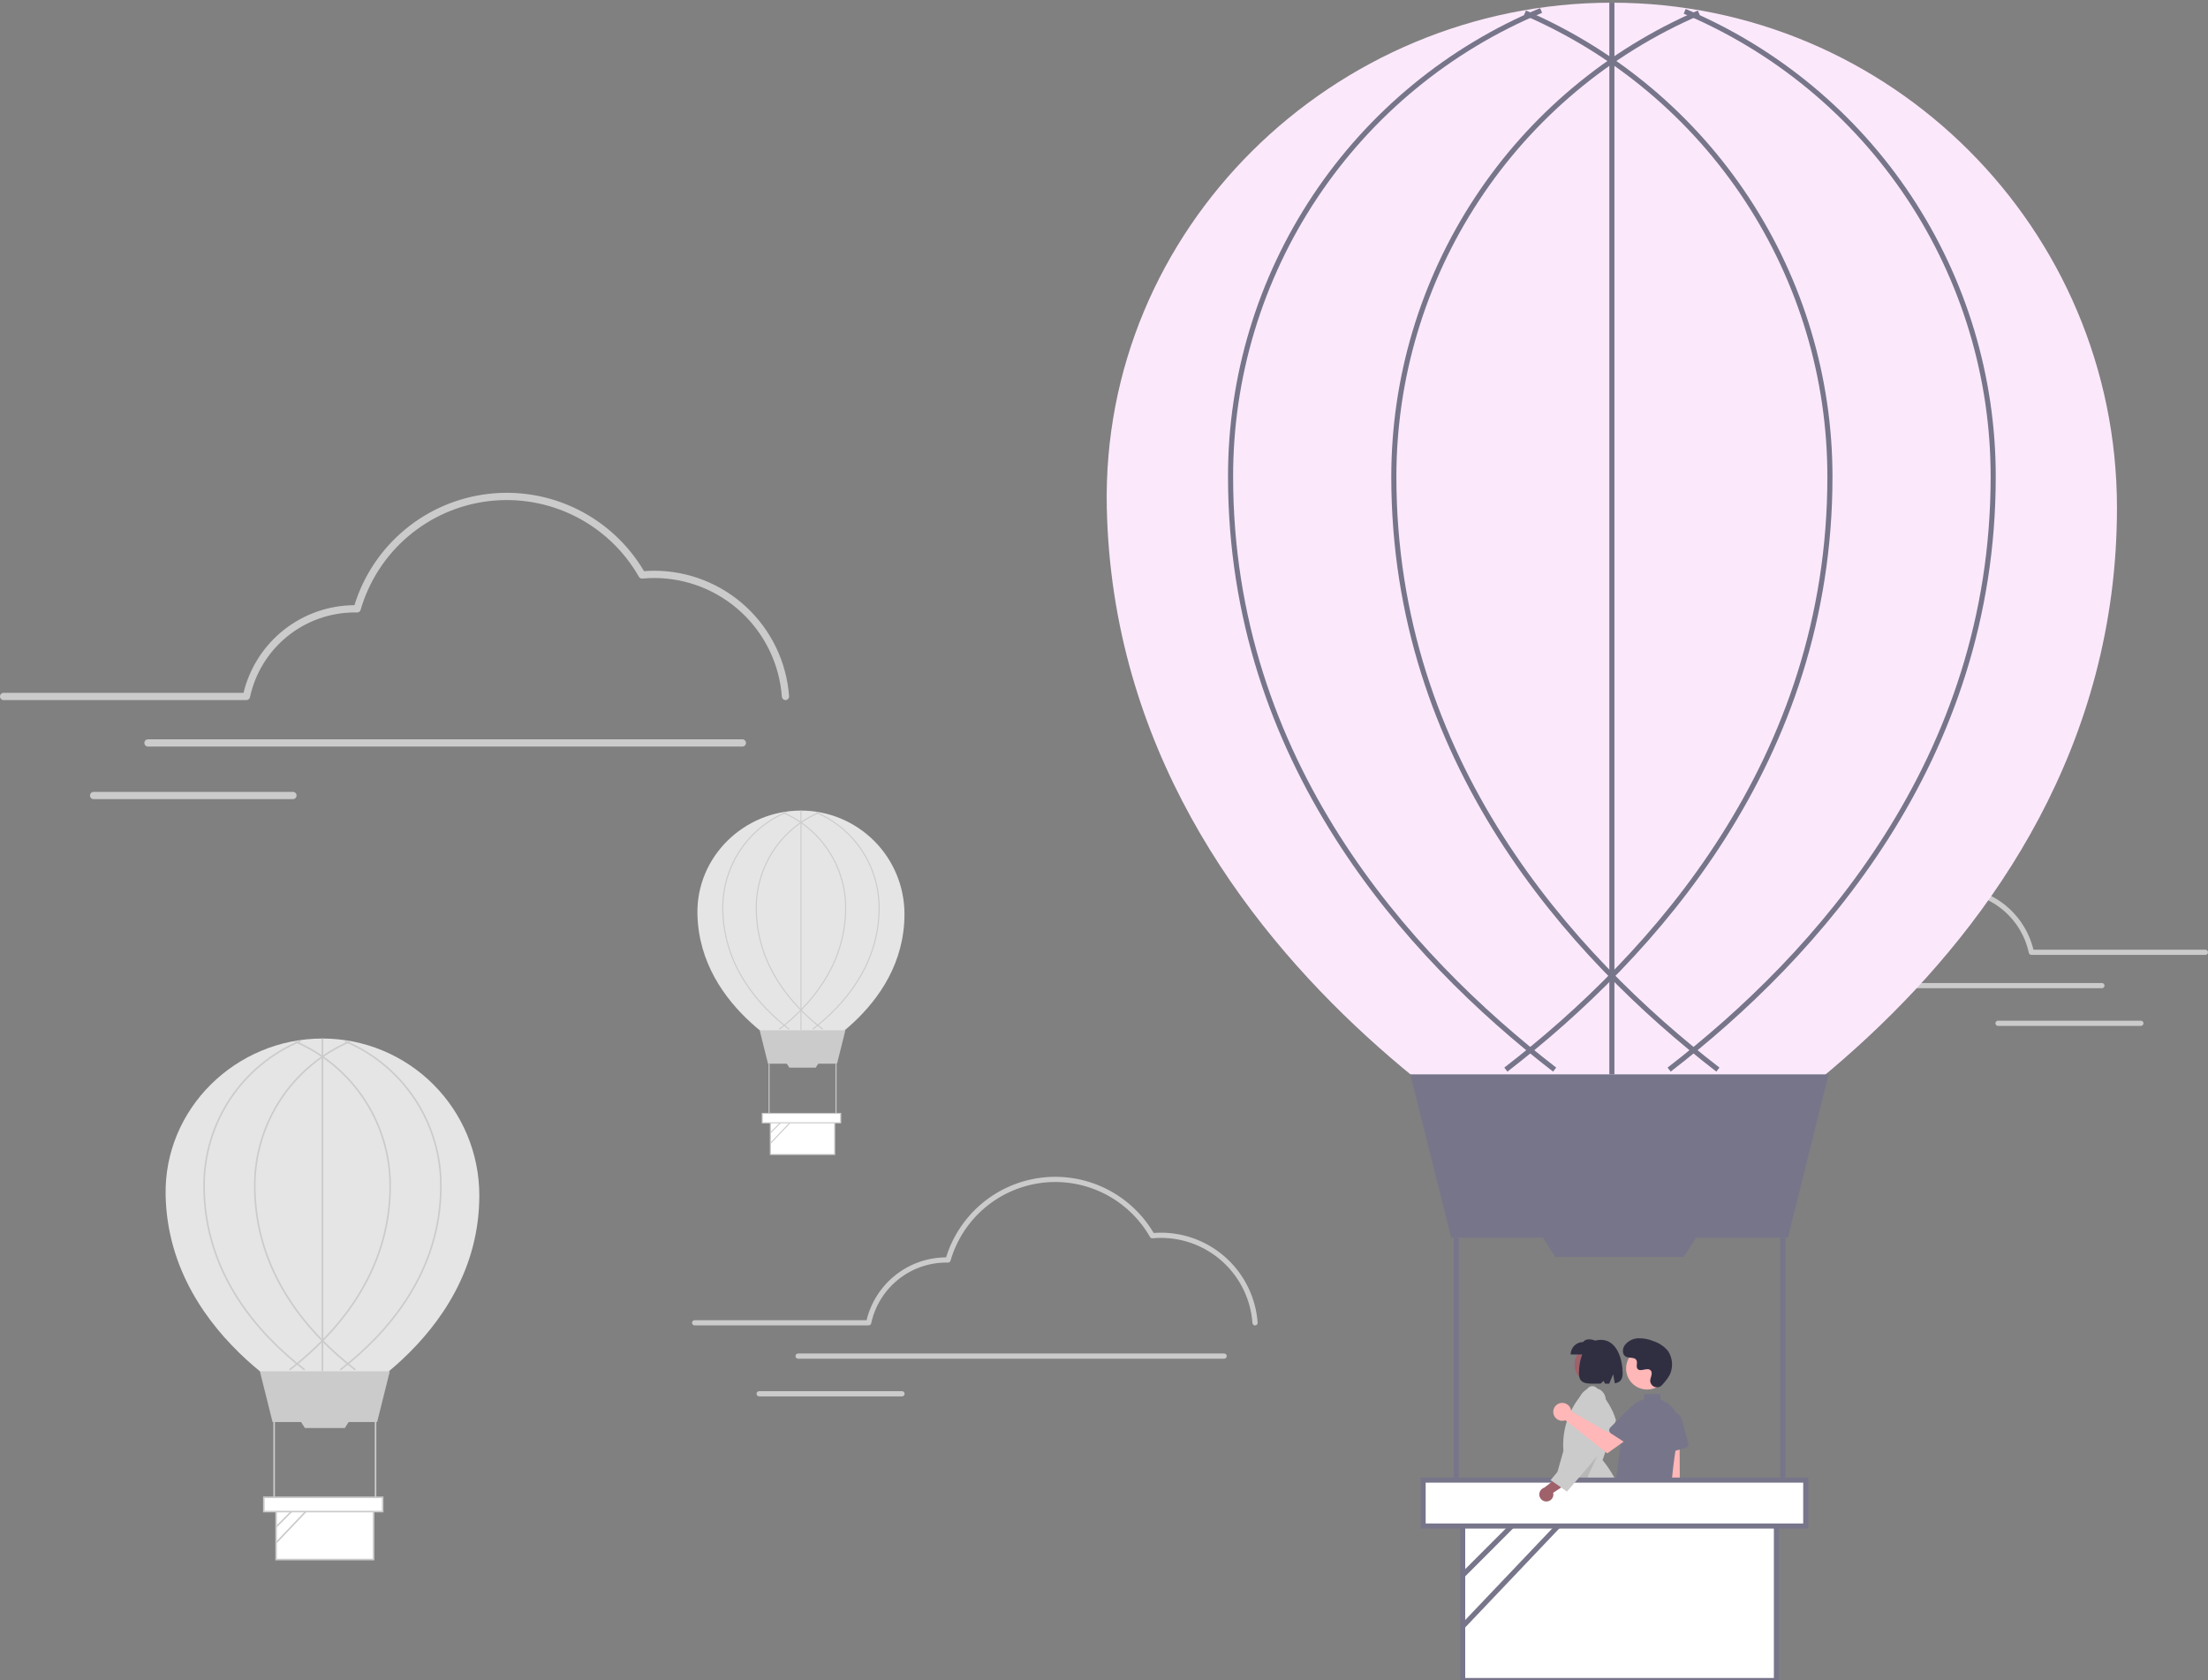 <svg width="820" height="624" viewBox="0 0 820 624" fill="none" xmlns="http://www.w3.org/2000/svg">
<rect x="0" y="0" width="820" height="624" fill="#808080" stroke="none"/>
<g clip-path="url(#clip0_18_904)">
<path d="M291.706 259.973C291.365 259.972 291.038 259.843 290.789 259.611C290.54 259.378 290.388 259.06 290.365 258.721C289.485 246.761 284.122 235.575 275.35 227.401C266.577 219.227 255.042 214.668 243.053 214.635C241.618 214.635 240.111 214.708 238.573 214.852C238.316 214.876 238.057 214.826 237.828 214.707C237.598 214.588 237.408 214.405 237.28 214.181C231.772 204.54 223.548 196.734 213.633 191.738C203.718 186.741 192.552 184.777 181.528 186.088C170.504 187.399 160.109 191.929 151.643 199.112C143.176 206.294 137.012 215.812 133.919 226.477C133.838 226.762 133.663 227.013 133.424 227.189C133.184 227.365 132.893 227.456 132.596 227.448L132.238 227.437C132.052 227.431 131.866 227.424 131.678 227.424C122.584 227.453 113.774 230.59 106.708 236.316C99.642 242.042 94.746 250.012 92.833 258.904C92.769 259.206 92.603 259.478 92.364 259.672C92.124 259.867 91.824 259.973 91.516 259.973H1.346C0.99 259.972 0.649 259.83 0.397 259.577C0.145 259.325 0.004 258.983 0.004 258.627C0.004 258.27 0.145 257.928 0.397 257.676C0.649 257.424 0.99 257.281 1.346 257.28H90.439C92.681 248.032 97.957 239.801 105.423 233.901C112.89 228.002 122.117 224.773 131.632 224.732C135.019 213.773 141.515 204.033 150.332 196.697C159.148 189.36 169.905 184.742 181.296 183.404C192.686 182.066 204.22 184.066 214.496 189.159C224.772 194.253 233.348 202.222 239.182 212.098C240.506 211.995 241.804 211.943 243.053 211.943C255.723 211.977 267.913 216.796 277.183 225.434C286.453 234.073 292.12 245.894 293.05 258.532C293.062 258.709 293.04 258.886 292.984 259.053C292.928 259.221 292.839 259.376 292.723 259.51C292.607 259.643 292.466 259.752 292.308 259.831C292.15 259.91 291.978 259.957 291.801 259.969C291.769 259.972 291.737 259.973 291.706 259.973Z" fill="#CBCBCB"/>
<path d="M275.69 277.233H54.959C54.602 277.233 54.26 277.092 54.008 276.839C53.755 276.587 53.613 276.244 53.613 275.887C53.613 275.53 53.755 275.188 54.008 274.935C54.26 274.683 54.602 274.541 54.959 274.541H275.69C276.047 274.541 276.39 274.683 276.642 274.935C276.895 275.188 277.036 275.53 277.036 275.887C277.036 276.244 276.895 276.587 276.642 276.839C276.39 277.092 276.047 277.233 275.69 277.233Z" fill="#CBCBCB"/>
<path d="M108.797 296.753H34.771C34.594 296.753 34.419 296.719 34.255 296.652C34.092 296.584 33.943 296.485 33.817 296.36C33.692 296.235 33.593 296.086 33.525 295.923C33.457 295.759 33.422 295.584 33.422 295.407C33.422 295.23 33.457 295.054 33.525 294.891C33.593 294.727 33.692 294.579 33.817 294.454C33.943 294.329 34.092 294.229 34.255 294.162C34.419 294.095 34.594 294.06 34.771 294.061H108.797C109.153 294.061 109.495 294.204 109.746 294.456C109.998 294.708 110.139 295.05 110.139 295.407C110.139 295.763 109.998 296.105 109.746 296.357C109.495 296.61 109.153 296.752 108.797 296.753Z" fill="#CBCBCB"/>
<path d="M178.008 443.908C178.008 498.637 120.642 524.825 120.642 524.825C120.642 524.825 62.687 498.637 61.51 443.908C60.819 411.739 87.589 385.648 119.759 385.648C127.408 385.648 134.983 387.155 142.05 390.082C149.117 393.01 155.538 397.302 160.947 402.712C166.356 408.122 170.647 414.544 173.574 421.613C176.501 428.681 178.008 436.257 178.008 443.908Z" fill="#E5E5E5"/>
<path d="M140.058 528.062H101.225L96.518 509.23H144.764L140.058 528.062Z" fill="#CBCBCB"/>
<path d="M138.734 560.267H102.549V579.128H138.734V560.267Z" fill="white"/>
<path d="M139.028 579.422H102.255V559.973H139.028V579.422ZM102.843 578.833H138.44V560.561H102.843V578.833Z" fill="#CBCBCB"/>
<path d="M128.058 530.283H113.224L111.521 527.607H129.761L128.058 530.283Z" fill="#CBCBCB"/>
<path d="M102.108 528.062H101.52V556.898H102.108V528.062Z" fill="#CBCBCB"/>
<path d="M139.763 528.062H139.175V556.898H139.763V528.062Z" fill="#CBCBCB"/>
<path d="M126.539 508.911L126.18 508.445C143.177 495.335 163.439 472.874 163.439 440.327C163.453 428.927 160.101 417.777 153.804 408.276C147.507 398.774 138.545 391.343 128.043 386.916L128.272 386.374C138.881 390.846 147.934 398.352 154.295 407.95C160.655 417.549 164.041 428.811 164.027 440.327C164.027 473.114 143.641 495.72 126.539 508.911Z" fill="#CBCBCB"/>
<path d="M107.711 508.911L107.352 508.445C124.349 495.335 144.611 472.875 144.611 440.327C144.616 429.004 141.304 417.928 135.085 408.466C128.866 399.005 120.013 391.573 109.618 387.088L109.851 386.548C120.352 391.078 129.295 398.586 135.577 408.143C141.859 417.7 145.204 428.889 145.2 440.327C145.2 473.114 124.813 495.72 107.711 508.911Z" fill="#CBCBCB"/>
<path d="M131.807 508.911C114.705 495.72 94.318 473.114 94.318 440.327C94.314 428.889 97.659 417.7 103.941 408.143C110.223 398.585 119.167 391.078 129.667 386.548L129.9 387.088C119.505 391.573 110.652 399.005 104.433 408.466C98.214 417.927 94.902 429.004 94.907 440.327C94.907 472.875 115.169 495.335 132.166 508.445L131.807 508.911Z" fill="#CBCBCB"/>
<path d="M112.979 508.911C95.877 495.72 75.49 473.114 75.49 440.327C75.471 428.766 78.881 417.46 85.288 407.838C91.695 398.216 100.812 390.711 111.484 386.273L111.711 386.817C101.146 391.21 92.121 398.639 85.778 408.164C79.435 417.689 76.06 428.882 76.079 440.327C76.079 472.875 96.341 495.335 113.338 508.445L112.979 508.911Z" fill="#CBCBCB"/>
<path d="M120.053 385.648H119.465V509.23H120.053V385.648Z" fill="#CBCBCB"/>
<path d="M113.13 555.991L102.341 566.782L102.757 567.198L113.546 556.407L113.13 555.991Z" fill="#CBCBCB"/>
<path d="M118.375 555.811L102.337 572.682L102.763 573.088L118.801 556.217L118.375 555.811Z" fill="#CBCBCB"/>
<path d="M142.117 556.015H97.989V561.311H142.117V556.015Z" fill="white"/>
<path d="M142.412 561.606H97.695V555.721H142.412V561.606ZM98.284 561.017H141.823V556.309H98.284V561.017Z" fill="#CBCBCB"/>
<path d="M335.902 339.454C335.902 375.578 298.038 392.863 298.038 392.863C298.038 392.863 259.785 375.578 259.009 339.454C258.552 318.221 276.222 301 297.455 301C307.652 301 317.431 305.051 324.641 312.263C331.852 319.475 335.902 329.256 335.902 339.454Z" fill="#E5E5E5"/>
<path d="M310.855 394.999H285.224L282.117 382.57H313.962L310.855 394.999Z" fill="#CBCBCB"/>
<path d="M309.981 416.256H286.098V428.705H309.981V416.256Z" fill="white"/>
<path d="M310.174 428.899H285.902V416.062H310.174V428.899ZM286.291 428.511H309.786V416.451H286.291V428.511Z" fill="#CBCBCB"/>
<path d="M302.935 396.465H293.143L292.02 394.699H304.058L302.935 396.465Z" fill="#CBCBCB"/>
<path d="M285.806 395H285.418V414.032H285.806V395Z" fill="#CBCBCB"/>
<path d="M310.662 395H310.273V414.032H310.662V395Z" fill="#CBCBCB"/>
<path d="M301.932 382.359L301.695 382.052C312.914 373.398 326.288 358.574 326.288 337.09C326.297 329.566 324.085 322.207 319.928 315.935C315.772 309.664 309.857 304.759 302.925 301.837L303.076 301.479C310.079 304.431 316.054 309.386 320.252 315.721C324.451 322.056 326.686 329.49 326.676 337.09C326.676 358.731 313.221 373.653 301.932 382.359Z" fill="#CBCBCB"/>
<path d="M289.503 382.36L289.266 382.052C300.485 373.398 313.859 358.574 313.859 337.091C313.862 329.617 311.676 322.306 307.571 316.061C303.466 309.816 297.623 304.911 290.762 301.951L290.916 301.594C297.846 304.584 303.749 309.54 307.896 315.848C312.042 322.156 314.25 329.541 314.247 337.091C314.247 358.732 300.791 373.653 289.503 382.36Z" fill="#CBCBCB"/>
<path d="M305.408 382.359C294.12 373.653 280.664 358.731 280.664 337.09C280.661 329.541 282.869 322.156 287.015 315.848C291.162 309.539 297.065 304.584 303.996 301.594L304.15 301.951C297.289 304.911 291.445 309.816 287.34 316.061C283.235 322.306 281.049 329.617 281.052 337.09C281.052 358.574 294.426 373.398 305.645 382.052L305.408 382.359Z" fill="#CBCBCB"/>
<path d="M292.982 382.359C281.694 373.653 268.238 358.732 268.238 337.091C268.226 329.46 270.476 321.997 274.705 315.647C278.934 309.296 284.952 304.342 291.996 301.413L292.146 301.772C285.172 304.671 279.215 309.575 275.029 315.862C270.842 322.149 268.614 329.537 268.627 337.091C268.627 358.574 282 373.398 293.22 382.052L292.982 382.359Z" fill="#CBCBCB"/>
<path d="M297.65 301H297.262V382.57H297.65V301Z" fill="#CBCBCB"/>
<path d="M293.082 413.434L285.961 420.557L286.235 420.831L293.357 413.709L293.082 413.434Z" fill="#CBCBCB"/>
<path d="M296.543 413.315L285.957 424.451L286.238 424.719L296.824 413.583L296.543 413.315Z" fill="#CBCBCB"/>
<path d="M312.212 413.45H283.086V416.946H312.212V413.45Z" fill="white"/>
<path d="M312.409 417.14H282.895V413.256H312.409V417.14ZM283.283 416.751H312.021V413.644H283.283V416.751Z" fill="#CBCBCB"/>
<path d="M610.909 354.595C611.153 354.594 611.388 354.502 611.566 354.335C611.745 354.169 611.853 353.941 611.871 353.697C612.501 345.125 616.345 337.107 622.633 331.248C628.921 325.389 637.189 322.121 645.783 322.098C646.811 322.098 647.891 322.15 648.994 322.253C649.178 322.27 649.364 322.234 649.528 322.149C649.693 322.064 649.829 321.933 649.921 321.772C653.869 314.861 659.764 309.266 666.87 305.685C673.977 302.104 681.981 300.695 689.883 301.635C697.785 302.575 705.236 305.822 711.304 310.97C717.373 316.119 721.792 322.941 724.008 330.585C724.067 330.79 724.192 330.97 724.364 331.096C724.535 331.222 724.744 331.287 724.957 331.281L725.214 331.274C725.347 331.269 725.48 331.264 725.615 331.264C732.133 331.285 738.449 333.534 743.513 337.638C748.578 341.742 752.087 347.455 753.459 353.829C753.504 354.045 753.623 354.24 753.795 354.379C753.967 354.519 754.182 354.595 754.403 354.595H819.035C819.162 354.595 819.288 354.57 819.405 354.522C819.523 354.474 819.629 354.403 819.719 354.313C819.809 354.224 819.881 354.117 819.929 354C819.978 353.882 820.003 353.757 820.003 353.63C820.003 353.503 819.978 353.377 819.929 353.26C819.881 353.143 819.809 353.036 819.719 352.946C819.629 352.857 819.523 352.786 819.405 352.737C819.288 352.689 819.162 352.664 819.035 352.665H755.175C753.567 346.035 749.786 340.136 744.434 335.907C739.082 331.678 732.468 329.364 725.648 329.335C723.22 321.479 718.564 314.498 712.244 309.239C705.925 303.98 698.214 300.67 690.05 299.711C681.885 298.752 673.618 300.185 666.252 303.837C658.886 307.488 652.739 313.2 648.558 320.279C647.609 320.205 646.678 320.168 645.783 320.168C636.701 320.192 627.964 323.646 621.319 329.838C614.674 336.03 610.612 344.503 609.946 353.562C609.937 353.689 609.953 353.816 609.993 353.936C610.033 354.056 610.097 354.167 610.18 354.263C610.263 354.358 610.364 354.437 610.477 354.493C610.591 354.55 610.714 354.584 610.841 354.592C610.864 354.594 610.886 354.595 610.909 354.595Z" fill="#CBCBCB"/>
<path d="M622.388 366.967H780.605C780.861 366.967 781.106 366.865 781.287 366.684C781.468 366.503 781.57 366.258 781.57 366.002C781.57 365.746 781.468 365.501 781.287 365.32C781.106 365.139 780.861 365.037 780.605 365.037H622.388C622.132 365.037 621.886 365.139 621.705 365.32C621.525 365.501 621.423 365.746 621.423 366.002C621.423 366.258 621.525 366.503 621.705 366.684C621.886 366.865 622.132 366.967 622.388 366.967Z" fill="#CBCBCB"/>
<path d="M742.016 380.958H795.076C795.332 380.958 795.576 380.856 795.756 380.675C795.937 380.494 796.038 380.249 796.038 379.994C796.038 379.738 795.937 379.493 795.756 379.312C795.576 379.131 795.332 379.029 795.076 379.029H742.016C741.889 379.029 741.763 379.054 741.646 379.102C741.529 379.151 741.423 379.222 741.333 379.311C741.244 379.401 741.173 379.507 741.124 379.624C741.076 379.741 741.051 379.867 741.051 379.994C741.051 380.12 741.076 380.246 741.124 380.363C741.173 380.48 741.244 380.586 741.333 380.676C741.423 380.765 741.529 380.836 741.646 380.885C741.763 380.933 741.889 380.958 742.016 380.958Z" fill="#CBCBCB"/>
<path d="M582.418 614.784H579.241L577.73 602.534H582.418V614.784Z" fill="#9F616A"/>
<path d="M583.228 617.863H572.988V617.734C572.989 616.677 573.41 615.664 574.157 614.916C574.904 614.169 575.917 613.749 576.974 613.748H583.228V617.863Z" fill="#302F42"/>
<path d="M623.369 608.765L620.646 610.402L613.043 600.678L617.061 598.264L623.369 608.765Z" fill="#9F616A"/>
<path d="M616.869 616.262L616.802 616.151C616.259 615.245 616.097 614.16 616.353 613.134C616.609 612.109 617.261 611.227 618.166 610.681L623.526 607.46L625.646 610.988L616.869 616.262Z" fill="#302F42"/>
<path d="M583.241 612.256L583.186 612.256C581.641 612.251 580.098 612.162 578.563 611.99C577.978 611.932 577.343 611.869 576.578 611.807L576.552 611.802C576.03 611.646 576.016 606.752 576.237 589.998C576.35 581.417 576.478 571.691 576.326 565.497L576.324 565.436L576.37 565.396C579.132 562.974 582.428 561.24 585.988 560.336C589.549 559.432 593.272 559.383 596.855 560.194L596.911 560.206L596.94 560.255C600.061 565.537 604.773 573.145 609.331 580.503C619.792 597.393 622.784 602.361 622.456 602.735L622.416 602.766C621.702 603.123 621.166 603.398 620.71 603.632C618.905 604.567 617.051 605.404 615.155 606.138L615.071 606.173L615.01 606.105C604.395 594.472 595.562 581.476 590.098 569.462C589.46 573.564 588.685 578.919 587.866 584.578C585.511 600.85 583.92 611.565 583.279 612.217L583.241 612.256Z" fill="#302F42"/>
<path d="M586.104 566.748C592.434 566.72 598.722 567.773 604.697 569.862C604.905 559.829 601.543 550.048 595.209 542.264L595.163 542.208L595.187 542.139C596.854 537.32 598.578 532.34 600.118 527.383L600.094 527.3C599.014 523.459 596.696 519.579 593.007 515.435C592.607 515.021 592.064 514.774 591.489 514.745C590.913 514.715 590.348 514.906 589.908 515.278C586.676 518.234 584.159 521.887 582.547 525.96C580.935 530.033 580.271 534.419 580.604 538.787L580.606 538.812L580.599 538.836C577.711 548.624 576.662 553.651 575.737 558.086C575.062 561.322 574.478 564.124 573.305 568.127C577.51 567.212 581.801 566.75 586.104 566.748Z" fill="#CBCBCB"/>
<path opacity="0.1" d="M595.422 535.808L586.025 556.269L580.656 550.834L595.422 535.808Z" fill="black"/>
<path d="M591.404 513.444C595.096 513.444 598.089 510.45 598.089 506.757C598.089 503.064 595.096 500.07 591.404 500.07C587.712 500.07 584.719 503.064 584.719 506.757C584.719 510.45 587.712 513.444 591.404 513.444Z" fill="#9F616A"/>
<path d="M583.297 502.98H593.912V498.352C591.582 497.426 589.302 496.638 587.924 498.352C586.697 498.352 585.52 498.839 584.652 499.707C583.784 500.575 583.297 501.752 583.297 502.98Z" fill="#302F42"/>
<path d="M594.501 497.535C600.847 497.535 602.624 505.491 602.624 509.979C602.624 512.483 601.492 513.378 599.713 513.681L599.085 510.33L597.614 513.825C597.114 513.828 596.59 513.818 596.045 513.808L595.547 512.781L594.434 513.789C589.979 513.796 586.379 514.445 586.379 509.979C586.379 505.491 587.937 497.535 594.501 497.535Z" fill="#302F42"/>
<path d="M786.193 188.612C786.193 364.854 601.459 449.185 601.459 449.185C601.459 449.185 414.832 364.854 411.042 188.612C408.815 85.021 495.022 1 598.617 1C702.212 1 786.193 84.997 786.193 188.612Z" fill="#FBE9FB"/>
<path d="M605.422 613.4H601.528L599.676 598.378H605.422V613.4Z" fill="#FFB7B7"/>
<path d="M598.744 612.287H606.254V617.016H594.016C594.016 616.395 594.138 615.78 594.376 615.206C594.613 614.632 594.961 614.111 595.401 613.672C595.84 613.233 596.361 612.884 596.935 612.647C597.508 612.409 598.123 612.287 598.744 612.287Z" fill="#302F42"/>
<path d="M620.032 613.4H616.138L614.285 598.378H620.033L620.032 613.4Z" fill="#FFB7B7"/>
<path d="M613.357 612.287H620.867V617.016H608.629C608.629 615.762 609.127 614.559 610.014 613.672C610.901 612.785 612.103 612.287 613.357 612.287Z" fill="#302F42"/>
<path d="M619.555 568.659C619.135 568.389 618.78 568.03 618.514 567.608C618.248 567.186 618.078 566.711 618.016 566.216C617.953 565.721 618 565.218 618.153 564.743C618.306 564.268 618.561 563.833 618.9 563.467L616.336 527.075L623.721 527.791L623.924 563.43C624.501 564.041 624.833 564.842 624.858 565.682C624.884 566.521 624.6 567.341 624.062 567.986C623.523 568.63 622.767 569.055 621.936 569.179C621.105 569.303 620.258 569.118 619.555 568.659Z" fill="#FFB7B7"/>
<path d="M605.236 605.832L600.95 605.627C600.584 605.61 600.24 605.453 599.987 605.19C599.733 604.926 599.591 604.575 599.588 604.21L599.289 560.829C599.288 560.623 599.331 560.419 599.415 560.231C599.5 560.044 599.624 559.876 599.779 559.741C599.935 559.606 600.117 559.506 600.315 559.447C600.512 559.389 600.72 559.374 600.924 559.404L618.073 561.894C618.412 561.941 618.722 562.109 618.947 562.367C619.172 562.625 619.296 562.956 619.297 563.298L621.502 603.495C621.504 603.683 621.468 603.87 621.397 604.045C621.325 604.22 621.22 604.379 621.088 604.513C620.955 604.646 620.797 604.753 620.623 604.825C620.448 604.898 620.262 604.935 620.073 604.935H615.452C615.111 604.937 614.781 604.815 614.522 604.594C614.262 604.372 614.092 604.065 614.04 603.728C614.04 603.728 610.549 573.577 610.07 573.594C609.588 573.603 606.723 604.574 606.723 604.574C606.681 604.921 606.513 605.24 606.252 605.472C605.99 605.704 605.653 605.832 605.304 605.834C605.282 605.834 605.259 605.833 605.236 605.832Z" fill="#302F42"/>
<path d="M618.009 539.303C617.836 539.179 617.693 539.017 617.591 538.83C617.488 538.643 617.43 538.435 617.418 538.223L616.877 528.414C616.824 527.442 617.132 526.485 617.742 525.727C618.352 524.969 619.221 524.464 620.182 524.309C621.143 524.154 622.127 524.36 622.944 524.888C623.762 525.415 624.355 526.227 624.61 527.167L626.987 535.936C627.086 536.302 627.035 536.692 626.847 537.021C626.658 537.35 626.347 537.59 625.982 537.69L619.219 539.524C619.014 539.58 618.798 539.589 618.589 539.551C618.379 539.513 618.181 539.428 618.009 539.303Z" fill="#77758A"/>
<path d="M611.692 515.992C616 515.992 619.492 512.498 619.492 508.189C619.492 503.88 616 500.387 611.692 500.387C607.383 500.387 603.891 503.88 603.891 508.189C603.891 512.498 607.383 515.992 611.692 515.992Z" fill="#FFB7B7"/>
<path d="M617.213 514.362C616.887 514.714 616.467 514.965 616.003 515.087C615.539 515.208 615.05 515.194 614.593 515.047C614.137 514.9 613.731 514.626 613.425 514.257C613.119 513.887 612.925 513.438 612.865 512.962C612.85 512.798 612.851 512.632 612.868 512.468C612.966 511.53 613.508 510.678 613.378 509.687C613.349 509.441 613.257 509.206 613.112 509.004C611.952 507.451 609.23 509.699 608.135 508.293C607.464 507.431 608.253 506.073 607.738 505.11C607.058 503.838 605.045 504.465 603.783 503.769C602.378 502.994 602.462 500.838 603.386 499.527C603.988 498.752 604.754 498.12 605.628 497.675C606.502 497.23 607.464 496.983 608.444 496.952C610.407 496.906 612.357 497.286 614.159 498.067C616.286 498.759 618.164 500.062 619.558 501.812C620.28 502.96 620.737 504.253 620.897 505.6C621.056 506.946 620.915 508.311 620.482 509.595C620.011 511.171 618.401 513.096 617.213 514.362Z" fill="#302F42"/>
<path d="M619.479 521.204C619.343 521.106 619.205 521.01 619.065 520.917C618.316 520.418 617.504 520.021 616.652 519.733V517.683H610.617V519.585C608.617 520.137 606.823 521.265 605.458 522.829C604.094 524.393 603.219 526.324 602.943 528.381L598.834 558.894C598.807 559.084 598.82 559.279 598.871 559.464C598.922 559.65 599.009 559.824 599.129 559.974C599.247 560.124 599.393 560.248 599.56 560.34C599.726 560.431 599.91 560.487 600.099 560.506C602.978 560.879 605.752 561.829 608.255 563.3C610.073 564.307 612.119 564.829 614.197 564.817C615.846 564.81 617.482 564.519 619.033 563.955C619.295 563.859 619.524 563.686 619.688 563.46C619.853 563.233 619.948 562.963 619.959 562.683C620.107 559.399 620.973 542.497 623.492 532.187C623.982 530.164 623.863 528.042 623.148 526.087C622.434 524.133 621.157 522.433 619.479 521.204Z" fill="#77758A"/>
<path d="M663.981 459.608H538.931L523.773 398.966H679.139L663.981 459.608Z" fill="#77758A"/>
<path d="M659.719 563.317H543.195V624.052H659.719V563.317Z" fill="white"/>
<path d="M660.669 625H542.25V562.369H660.669V625ZM544.145 623.105H658.774V564.264H544.145V623.105Z" fill="#77758A"/>
<path d="M625.343 466.759H577.572L572.09 458.142H630.826L625.343 466.759Z" fill="#77758A"/>
<path d="M541.774 459.608H539.879V552.467H541.774V459.608Z" fill="#77758A"/>
<path d="M663.035 459.608H661.141V552.467H663.035V459.608Z" fill="#77758A"/>
<path d="M620.45 397.939L619.293 396.438C674.029 354.219 739.277 281.892 739.277 177.08C739.321 140.37 728.527 104.466 708.25 73.868C687.972 43.27 659.113 19.342 625.293 5.084L626.031 3.338C660.195 17.741 689.346 41.912 709.83 72.82C730.313 103.729 741.216 139.998 741.172 177.08C741.172 282.662 675.523 355.46 620.45 397.939Z" fill="#77758A"/>
<path d="M559.817 397.939L558.66 396.438C613.397 354.22 678.645 281.892 678.645 177.08C678.66 140.617 667.996 104.949 647.969 74.481C627.943 44.013 599.433 20.08 565.959 5.638L566.71 3.899C600.523 18.487 629.323 42.663 649.553 73.44C669.782 104.217 680.555 140.247 680.54 177.08C680.54 282.662 614.89 355.461 559.817 397.939Z" fill="#77758A"/>
<path d="M637.413 397.939C582.341 355.46 516.691 282.662 516.691 177.08C516.676 140.247 527.449 104.217 547.679 73.44C567.908 42.662 596.709 18.486 630.523 3.898L631.274 5.638C597.8 20.08 569.289 44.013 549.262 74.481C529.236 104.949 518.571 140.617 518.586 177.08C518.586 281.892 583.834 354.219 638.57 396.438L637.413 397.939Z" fill="#77758A"/>
<path d="M576.781 397.938C521.708 355.46 456.059 282.662 456.059 177.08C455.997 139.852 466.977 103.442 487.61 72.458C508.242 41.473 537.6 17.306 571.969 3.015L572.699 4.764C538.676 18.912 509.613 42.836 489.187 73.509C468.762 104.182 457.892 140.226 457.954 177.08C457.954 281.893 523.202 354.22 577.938 396.438L576.781 397.938Z" fill="#77758A"/>
<path d="M599.563 1H597.668V398.966H599.563V1Z" fill="#77758A"/>
<path d="M577.271 549.546L542.527 584.296L543.867 585.636L578.61 550.886L577.271 549.546Z" fill="#77758A"/>
<path d="M594.158 548.968L542.512 603.297L543.885 604.603L595.531 550.274L594.158 548.968Z" fill="#77758A"/>
<path d="M670.614 549.624H528.512V566.68H670.614V549.624Z" fill="white"/>
<path d="M671.564 567.627H527.566V548.677H671.564V567.627ZM529.461 565.732H669.669V550.572H529.461V565.732Z" fill="#77758A"/>
<path d="M574.474 557.557C574.854 557.53 575.223 557.421 575.556 557.236C575.889 557.052 576.178 556.796 576.401 556.488C576.625 556.18 576.778 555.826 576.85 555.452C576.923 555.078 576.912 554.693 576.819 554.323L584.562 549.25L580.146 547.342L573.471 552.452C572.861 552.649 572.344 553.063 572.019 553.616C571.693 554.168 571.582 554.821 571.705 555.45C571.829 556.079 572.179 556.641 572.689 557.03C573.2 557.418 573.835 557.605 574.474 557.557H574.474Z" fill="#9F616A"/>
<path d="M581.923 553.902L581.825 553.833C579.983 552.476 577.937 551.073 575.959 549.717L575.84 549.635L575.933 549.526C580.156 544.584 584.383 539.423 588.472 534.43L588.464 534.412L588.502 534.393L588.519 534.373L588.527 534.38L588.552 534.367L588.441 534.376L587.18 524.492C586.557 523.464 586.238 522.279 586.262 521.077C586.286 519.875 586.652 518.705 587.316 517.702C588.08 516.621 589.217 515.86 590.508 515.565C591.799 515.271 593.153 515.463 594.311 516.105C594.883 516.489 595.361 516.996 595.71 517.589C596.059 518.183 596.27 518.847 596.327 519.533C596.408 520.145 596.352 520.766 596.162 521.353C595.972 521.939 595.653 522.476 595.23 522.924C595.665 527.721 595.857 532.537 595.806 537.354L595.806 537.399L595.778 537.436C591.419 542.975 586.631 548.484 582.001 553.811L581.923 553.902Z" fill="#CBCBCB"/>
<path d="M583.423 523.519C583.462 523.69 583.487 523.864 583.499 524.04L597.143 531.912L600.459 530.003L603.994 534.632L596.9 539.689L581.334 527.407C580.699 527.642 580.008 527.678 579.352 527.511C578.696 527.343 578.107 526.98 577.663 526.469C577.218 525.958 576.94 525.324 576.864 524.652C576.789 523.979 576.92 523.299 577.241 522.702C577.561 522.106 578.055 521.621 578.658 521.313C579.26 521.004 579.942 520.886 580.614 520.975C581.285 521.063 581.913 521.354 582.415 521.809C582.917 522.263 583.268 522.859 583.423 523.519H583.423Z" fill="#FFB7B7"/>
<path d="M597.629 531.243C597.606 531.031 597.632 530.817 597.703 530.616C597.774 530.415 597.889 530.233 598.04 530.082L604.984 523.135C605.672 522.447 606.59 522.038 607.562 521.987C608.534 521.936 609.49 522.246 610.246 522.859C611.003 523.471 611.506 524.342 611.658 525.303C611.81 526.264 611.602 527.248 611.072 528.064L606.127 535.686C605.92 536.004 605.596 536.226 605.225 536.305C604.855 536.384 604.468 536.313 604.15 536.107L598.273 532.292C598.094 532.177 597.943 532.022 597.832 531.841C597.72 531.659 597.651 531.455 597.629 531.243Z" fill="#77758A"/>
<path d="M466.094 492.173C465.85 492.173 465.615 492.08 465.437 491.914C465.258 491.747 465.15 491.519 465.132 491.276C464.502 482.703 460.658 474.685 454.37 468.826C448.082 462.967 439.814 459.699 431.22 459.676C430.192 459.676 429.111 459.728 428.009 459.831C427.824 459.849 427.639 459.813 427.475 459.727C427.31 459.642 427.174 459.511 427.082 459.35C423.134 452.439 417.239 446.844 410.132 443.263C403.026 439.682 395.022 438.273 387.12 439.213C379.218 440.154 371.767 443.4 365.698 448.549C359.63 453.697 355.211 460.519 352.994 468.164C352.936 468.368 352.811 468.548 352.639 468.674C352.467 468.8 352.259 468.865 352.046 468.86L351.789 468.852C351.656 468.847 351.522 468.843 351.388 468.843C344.87 468.863 338.554 471.112 333.49 475.216C328.425 479.321 324.916 485.034 323.544 491.407C323.498 491.624 323.38 491.818 323.208 491.958C323.036 492.097 322.821 492.173 322.6 492.173H257.968C257.841 492.173 257.715 492.149 257.598 492.101C257.48 492.052 257.374 491.981 257.284 491.892C257.194 491.802 257.122 491.695 257.074 491.578C257.025 491.461 257 491.335 257 491.208C257 491.081 257.025 490.955 257.074 490.838C257.122 490.721 257.194 490.614 257.284 490.525C257.374 490.435 257.48 490.364 257.598 490.316C257.715 490.268 257.841 490.243 257.968 490.243H321.828C323.436 483.614 327.217 477.714 332.569 473.485C337.921 469.257 344.534 466.943 351.355 466.913C353.783 459.057 358.439 452.076 364.759 446.818C371.078 441.559 378.789 438.249 386.953 437.29C395.118 436.331 403.385 437.764 410.751 441.415C418.116 445.066 424.264 450.778 428.445 457.857C429.394 457.783 430.325 457.746 431.22 457.746C440.302 457.771 449.039 461.225 455.684 467.416C462.329 473.608 466.391 482.082 467.057 491.141C467.066 491.267 467.05 491.394 467.01 491.514C466.97 491.634 466.906 491.745 466.823 491.841C466.74 491.937 466.639 492.015 466.526 492.072C466.412 492.128 466.289 492.162 466.162 492.171C466.139 492.172 466.116 492.173 466.094 492.173Z" fill="#CBCBCB"/>
<path d="M454.615 504.545H296.397C296.271 504.545 296.145 504.521 296.027 504.472C295.91 504.424 295.803 504.353 295.713 504.264C295.623 504.174 295.552 504.067 295.503 503.95C295.455 503.833 295.43 503.707 295.43 503.58C295.43 503.453 295.455 503.327 295.503 503.21C295.552 503.093 295.623 502.986 295.713 502.897C295.803 502.807 295.91 502.736 296.027 502.688C296.145 502.64 296.271 502.615 296.397 502.615H454.615C454.871 502.615 455.116 502.717 455.297 502.898C455.478 503.079 455.58 503.324 455.58 503.58C455.58 503.836 455.478 504.082 455.297 504.262C455.116 504.443 454.871 504.545 454.615 504.545Z" fill="#CBCBCB"/>
<path d="M334.985 518.537H281.925C281.798 518.537 281.672 518.513 281.555 518.464C281.437 518.416 281.331 518.345 281.241 518.255C281.151 518.166 281.079 518.059 281.031 517.942C280.982 517.825 280.957 517.699 280.957 517.572C280.957 517.445 280.982 517.319 281.031 517.202C281.079 517.085 281.151 516.978 281.241 516.888C281.331 516.799 281.437 516.728 281.555 516.68C281.672 516.631 281.798 516.607 281.925 516.607H334.985C335.112 516.607 335.238 516.631 335.356 516.68C335.473 516.728 335.58 516.799 335.67 516.888C335.76 516.978 335.831 517.085 335.88 517.202C335.928 517.319 335.953 517.445 335.953 517.572C335.953 517.699 335.928 517.825 335.88 517.942C335.831 518.059 335.76 518.166 335.67 518.255C335.58 518.345 335.473 518.416 335.356 518.464C335.238 518.513 335.112 518.537 334.985 518.537Z" fill="#CBCBCB"/>
</g>
<defs>
<clipPath id="clip0_18_904">
<rect width="820" height="624" fill="white"/>
</clipPath>
</defs>
</svg>
